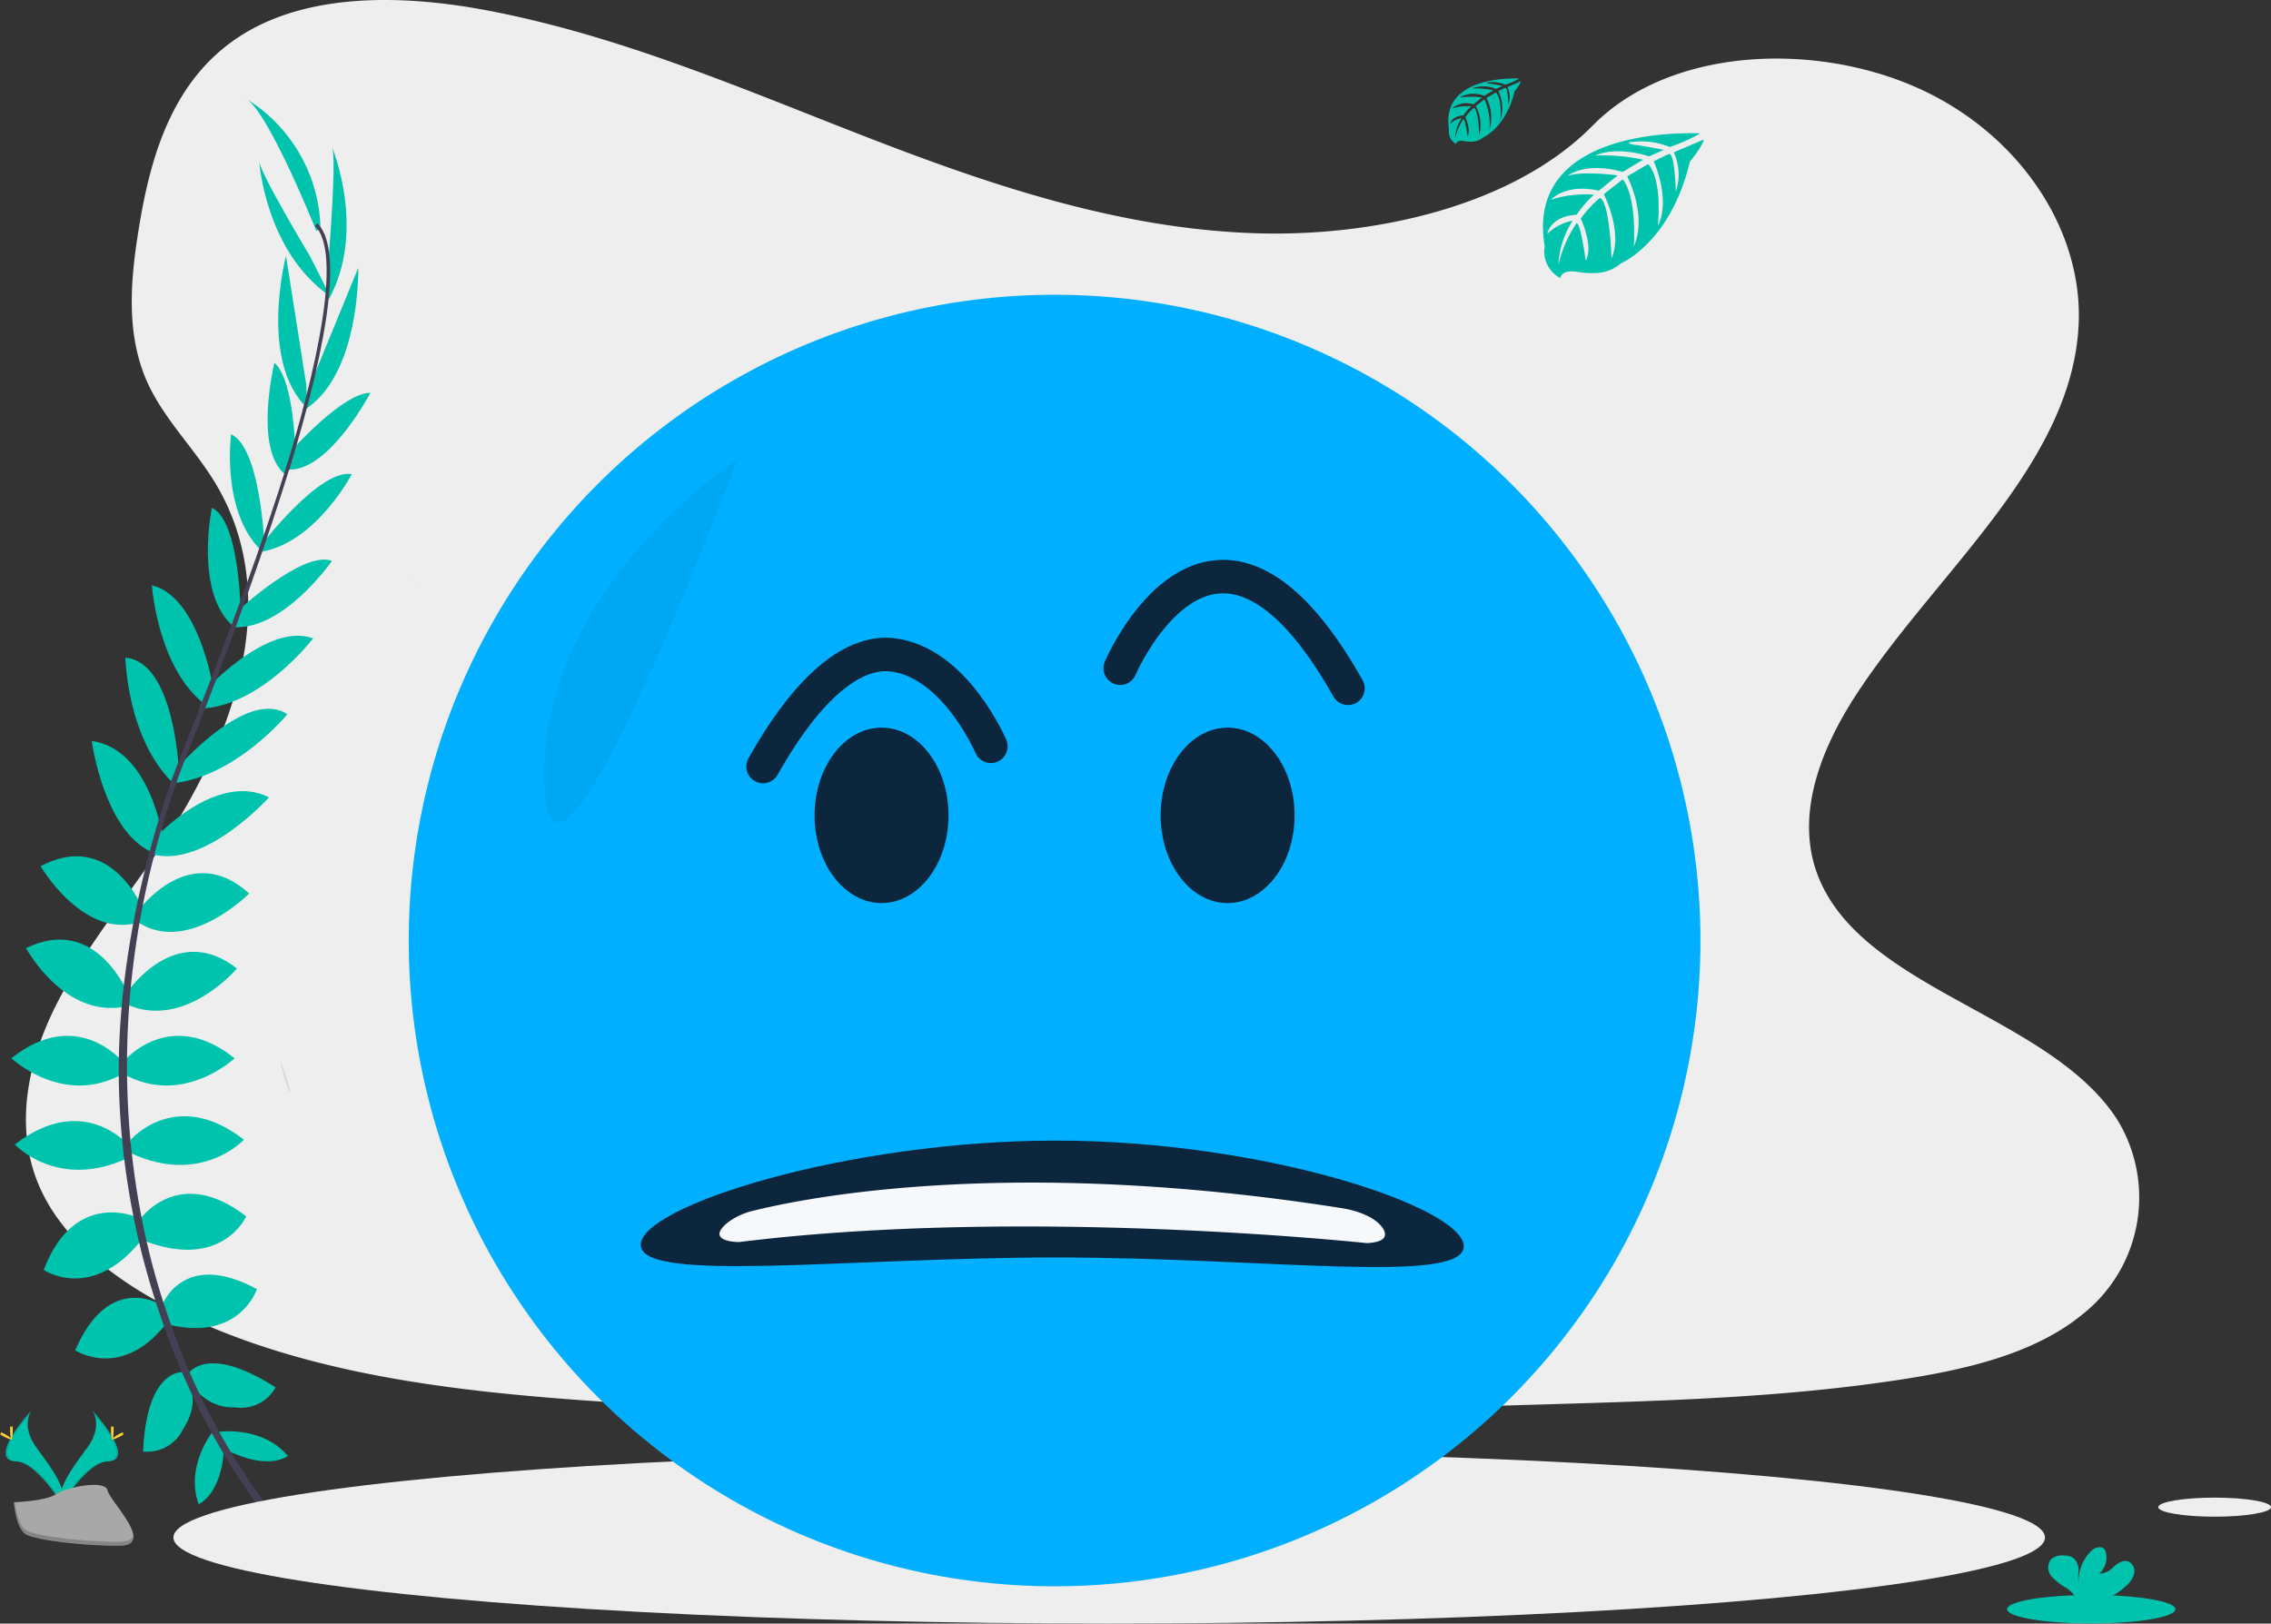 <svg xmlns="http://www.w3.org/2000/svg" xmlns:xlink="http://www.w3.org/1999/xlink" width="203.481" height="145.491" viewBox="0 0 203.481 145.491"><rect x="0" y="0" width="203.481" height="145.491" fill="#333333" stroke="none"/><defs><style>.a,.p{fill:none;}.b{clip-path:url(#a);}.c{fill:#eee;}.d{fill:#00c3ae;}.e{fill:#444053;}.f{fill:#00afff;}.g{fill:#0c263d;}.h{fill:#f6f8fb;}.i{opacity:0.05;}.j{fill:url(#b);}.k{fill:url(#c);}.l{opacity:0.1;}.m{fill:#ffd037;}.n{fill:#a8a8a8;}.o{opacity:0.2;}.p{stroke:#0c263d;stroke-linecap:round;stroke-width:3px;}</style><clipPath id="a"><rect class="a" width="203.481" height="145.491"/></clipPath><linearGradient id="b" x1="0.5" y1="1" x2="0.5" gradientUnits="objectBoundingBox"><stop offset="0" stop-color="gray" stop-opacity="0.251"/><stop offset="0.54" stop-color="gray" stop-opacity="0.122"/><stop offset="1" stop-color="gray" stop-opacity="0.102"/></linearGradient><linearGradient id="c" x1="0.5" y1="1.039" x2="0.5" y2="0.047" xlink:href="#b"/></defs><g class="b"><g transform="translate(-6897 -6737)"><path class="c" d="M180.053,67.926c-12.14-.42-23.7-4.341-34.744-8.629s-21.977-9.038-33.834-11.311c-7.621-1.461-16.338-1.668-22.478,2.42-5.911,3.939-7.82,10.718-8.846,17.018-.773,4.738-1.227,9.726.889,14.163,1.471,3.08,4.08,5.669,5.883,8.618,6.278,10.266,1.84,22.923-4.962,32.947-3.189,4.7-6.894,9.192-9.357,14.191S69.01,148.08,71.165,153.2c2.135,5.065,7.224,8.861,12.737,11.534,11.2,5.431,24.386,6.984,37.256,7.865,28.481,1.947,57.112,1.1,85.667.259,10.568-.313,21.182-.628,31.578-2.264,5.774-.906,11.733-2.347,15.926-5.815a13.337,13.337,0,0,0,3.073-17.423c-5.98-9.283-22.51-11.589-26.695-21.551-2.3-5.485.062-11.593,3.407-16.678,7.173-10.912,19.2-20.484,19.829-32.955.433-8.565-5.346-17.143-14.283-21.2-9.366-4.247-22.356-3.712-29.263,3.318C203.278,65.511,190.774,68.3,180.053,67.926Z" transform="translate(6829.3 6689.971)"/><path class="d" d="M161.56,730.835s3.939-.63,6.3,2.153c0,0-1.733,1.366-5.462-.525Z" transform="translate(6754.935 6134.485)"/><path class="d" d="M152.3,730.78s-2.512,3.1-1.279,6.535c0,0,2.048-.82,2.272-5Z" transform="translate(6763.777 6134.48)"/><path class="d" d="M147.28,699.331s1.576-2.889,7.878,1.156a3.537,3.537,0,0,1-3.624,1.786A4.272,4.272,0,0,1,147.28,699.331Z" transform="translate(6766.536 6160.842)"/><path class="d" d="M129.577,702.536s-3.27-.375-3.587,7.109a3.54,3.54,0,0,0,3.545-1.936C131.017,705.343,130.4,704.015,129.577,702.536Z" transform="translate(6783.832 6157.428)"/><path class="d" d="M135,658.72s1.838-5.1,8.509-1.471c0,0-1.523,4.675-7.826,3.2Z" transform="translate(6776.512 6195.275)"/><path class="d" d="M124,619.713s3.468-5.147,9.614-.375c0,0-2.153,4.834-9.088,2.206Z" transform="translate(6785.449 6226.666)"/><path class="d" d="M120.11,582.381s4.046-4.727,10.139,0c0,0-3.834,4.149-10.129,1.208Z" transform="translate(6788.609 6256.749)"/><path class="d" d="M116.75,544.15s4.1-4.937,9.929-.263c0,0-4.622,4.359-9.929,1.418Z" transform="translate(6791.339 6287.949)"/><path class="d" d="M118.71,505.278s4.314-6.357,9.771-2.05c0,0-4.622,5.464-9.771,3.258Z" transform="translate(6789.747 6320.563)"/><path class="d" d="M124,467.445s4.571-6.3,9.876-1.471c0,0-5.41,5.462-9.876,2.626Z" transform="translate(6785.449 6351.094)"/><path class="d" d="M131.136,429.082s5.41-5.922,10.129-3.564c0,0-5.639,6.29-10.366,5.134Z" transform="translate(6779.843 6382.931)"/><path class="d" d="M140.323,390.934s6.25-7.25,9.874-4.832c0,0-4.6,5.627-10.317,6.19Z" transform="translate(6772.548 6414.903)"/><path class="d" d="M153.613,355.416s5.464-5.924,9.456-4.444c0,0-4.675,6.147-10.189,6.3Z" transform="translate(6761.986 6443.235)"/><path class="d" d="M168.863,319.155s6.04-5.673,8.666-4.675c0,0-4.359,6.3-8.929,5.935Z" transform="translate(6749.215 6472.785)"/><path class="d" d="M182.84,279.675s5.2-6.775,8.036-6.25c0,0-3.151,6.04-8.036,6.941Z" transform="translate(6737.646 6506.067)"/><path class="d" d="M196,239.883s4.6-5.2,7.077-5.183c0,0-3.628,6.941-7.267,6.877Z" transform="translate(6727.109 6537.504)"/><path class="d" d="M202.655,185.818,207.093,175s.223,9.781-5,12.829Z" transform="translate(6722.007 6586.005)"/><path class="d" d="M214.572,126.739s.735-9.034.263-9.769c0,0,3.174,7.5-.295,13.761Z" transform="translate(6711.893 6633.15)"/><path class="d" d="M101.154,667.58s-4.6-2.853-7.584,4.127c0,0,4.1,2.718,8.124-2.347Z" transform="translate(6810.171 6186.294)"/><path class="d" d="M86.927,626.665s-5.646-2.577-8.387,4.712c0,0,4.363,2.992,8.9-2.872Z" transform="translate(6822.381 6219.424)"/><path class="d" d="M74.839,584.691s-4.044-4.727-10.129,0c0,0,3.834,4.149,10.129,1.208Z" transform="translate(6833.617 6254.872)"/><path class="d" d="M73,544.15s-4.1-4.937-9.929-.263c0,0,4.624,4.359,9.929,1.418Z" transform="translate(6834.95 6287.949)"/><path class="d" d="M79.21,500.691s-2.874-7.128-9.12-4.057c0,0,3.376,6.314,8.867,5.239Z" transform="translate(6829.247 6325.329)"/><path class="d" d="M86.192,460.852s-2.855-7.243-9.192-3.883c0,0,3.879,6.637,8.91,5Z" transform="translate(6823.633 6357.651)"/><path class="d" d="M107.818,409.651s-1.125-7.94-6.368-8.651c0,0,1.112,8.374,5.669,10.083Z" transform="translate(6803.769 6402.399)"/><path class="d" d="M122.292,371.129s-.439-9.567-4.781-9.9c0,0,.146,7.261,4.292,11.255Z" transform="translate(6790.722 6434.709)"/><path class="d" d="M135.63,335.569s-1.3-7.955-5.44-8.929c0,0,.514,7.706,5.031,10.88Z" transform="translate(6780.42 6462.811)"/><path class="d" d="M159.861,299.055s-.045-8.287-2.576-9.5c0,0-1.572,7.5,1.842,10.563Z" transform="translate(6758.701 6492.943)"/><path class="d" d="M170.526,264.207s-.351-8.535-2.977-9.737c0,0-.9,6.753,2.583,10.3Z" transform="translate(6750.154 6521.442)"/><path class="d" d="M187.945,228.9s-.017-6.941-1.887-8.567c0,0-1.863,7.6.91,9.963Z" transform="translate(6735.529 6549.178)"/><path class="d" d="M193.016,180.811,191.2,169.26s-2.48,9.465,1.908,13.645Z" transform="translate(6731.425 6590.668)"/><path class="d" d="M185.983,132.269s-4.675-7.766-4.579-8.629c0,0,.5,8.139,6.378,12.193Z" transform="translate(6738.814 6627.731)"/><path class="d" d="M180.988,105.765s-4.412-11.03-6.408-11.925a13.986,13.986,0,0,1,6.775,11.61Z" transform="translate(6744.357 6651.941)"/><path class="e" d="M194.38,175.8l-.3-.094c3.724-12.142,4.652-19.884,2.615-21.823l.218-.229C199.072,155.7,198.192,163.356,194.38,175.8Z" transform="translate(6728.515 6603.351)"/><path class="e" d="M139.066,296.255l-.446-.158c.394-1.112.822-2.242,1.268-3.356,3.887-9.685,7.194-18.7,9.317-25.614l.386-.188c-2.125,6.941-5.374,16.288-9.265,25.986C139.888,294.027,139.464,295.149,139.066,296.255Z" transform="translate(6773.571 6511.312)"/><path class="e" d="M128.739,485.536a61.338,61.338,0,0,1-10.3-18.466,68.358,68.358,0,0,1-4.071-21.154c-.287-9.028,1.606-19.111,4.853-28.267l.353.413c-7.286,20.552-4.391,38.164-.551,48.772a60.756,60.756,0,0,0,10.188,18.286Z" transform="translate(6793.299 6388.872)"/><ellipse class="c" cx="83.846" cy="7.713" rx="83.846" ry="7.713" transform="translate(6912.539 6867.064)"/><circle class="f" cx="57.869" cy="57.869" r="57.869" transform="translate(6933.621 6763.414)"/><ellipse class="g" cx="6.001" cy="7.86" rx="6.001" ry="7.86" transform="translate(6969.986 6802.206)"/><ellipse class="g" cx="6.001" cy="7.86" rx="6.001" ry="7.86" transform="translate(7000.993 6802.206)"/><path class="g" d="M73.743,1.76c0,3.479-18.531,9.341-37.227,9.341S0,5.108,0,1.628s17.81-1,36.515-1S73.743-1.72,73.743,1.76Z" transform="translate(7028.152 6850.312) rotate(180)"/><path class="h" d="M1.638,0S32.2,3.292,57.884.093c0,0,3.143,0,1,1.758a6.048,6.048,0,0,1-2.348,1.066C51.584,4.14,33.254,7.758,3.951,3.145,2.111,2.864.683,2.156.147,1.259-.191.655-.044.084,1.638,0Z" transform="translate(7021.097 6848.398) rotate(180)"/><path class="i" d="M334.886,266.68s-17.432,11.146-17.29,28.573S334.886,266.68,334.886,266.68Z" transform="translate(6628.169 6511.523)"/><path class="j" d="M255.24,322.7l-.21-.156a.449.449,0,0,1,.086.148Z" transform="translate(6678.998 6466.141)"/><path class="k" d="M252.891,321.362h.126l-.118-.088h.032l-.21-.154a.448.448,0,0,1,.084.146h.047A.412.412,0,0,1,252.891,321.362Z" transform="translate(6680.875 6467.295)"/><path class="l" d="M255.344,325.684l-.2-.154a.448.448,0,0,1,.084.146Z" transform="translate(6678.909 6463.712)"/><path class="l" d="M191.63,553.67a13.453,13.453,0,0,0,.8,2.84C192.686,556.626,191.63,553.67,191.63,553.67Z" transform="translate(6730.505 6278.367)"/><path class="d" d="M808.732,110.691s-15.793-.951-13.932,10.116a2.689,2.689,0,0,0,1.4,2.844s.028-.82,1.621-.542a7.291,7.291,0,0,0,1.715.083,3.564,3.564,0,0,0,2.1-.867h0s4.44-1.833,6.166-9.09c0,0,1.277-1.581,1.227-1.988l-2.666,1.137a4.755,4.755,0,0,1,.188,3.521s-.086-3.45-.6-3.376c-.105.017-1.386.666-1.386.666s1.568,3.35.375,5.785c0,0,.45-4.127-.872-5.543l-1.876,1.1s1.833,3.461.591,6.282c0,0,.319-4.329-.985-6.014l-1.7,1.326s1.741,3.423.687,5.757c0,0-.137-5.04-1.041-5.421a10.415,10.415,0,0,0-1.713,1.851s1.178,2.474.446,3.782c0,0-.448-3.36-.816-3.376a11.147,11.147,0,0,0-1.636,3.752,8.092,8.092,0,0,1,1.278-3.964,4.459,4.459,0,0,0-2.27,1.176s.231-1.574,2.626-1.711a10.238,10.238,0,0,1,1.551-1.79,9.731,9.731,0,0,0-3.842.443s1.277-1.484,4.281-.81l1.688-1.369s-3.149-.431-4.483.045c0,0,1.536-1.313,4.935-.356l1.827-1.094a16.762,16.762,0,0,0-4.283-.375s1.688-.91,4.817.077l1.313-.587s-1.966-.386-2.542-.446-.608-.219-.608-.219a6.8,6.8,0,0,1,3.7.411A16.263,16.263,0,0,0,808.732,110.691Z" transform="translate(6240.604 6638.267)"/><path class="d" d="M755.812,84.51s-7.128-.431-6.3,4.57a1.22,1.22,0,0,0,.634,1.285s.013-.375.732-.244a3.3,3.3,0,0,0,.777.038,1.619,1.619,0,0,0,.938-.392h0s2.005-.829,2.786-4.108c0,0,.578-.715.563-.9l-1.2.514a2.166,2.166,0,0,1,.088,1.591s-.039-1.559-.27-1.521c-.049,0-.627.3-.627.3a3.566,3.566,0,0,1,.175,2.613s.2-1.865-.4-2.5l-.848.493a3.748,3.748,0,0,1,.266,2.84,5.32,5.32,0,0,0-.445-2.718l-.767.6a3.659,3.659,0,0,1,.3,2.6s-.062-2.277-.469-2.439a4.68,4.68,0,0,0-.775.835s.533,1.126.2,1.709c0,0-.2-1.518-.375-1.523a5.048,5.048,0,0,0-.739,1.688,3.644,3.644,0,0,1,.578-1.791,2.011,2.011,0,0,0-1.026.531s.105-.711,1.191-.773a4.682,4.682,0,0,1,.7-.808,4.409,4.409,0,0,0-1.737.2,1.963,1.963,0,0,1,1.934-.375l.76-.619a6.474,6.474,0,0,0-2.026.021,2.456,2.456,0,0,1,2.229-.161l.827-.5a7.517,7.517,0,0,0-1.936-.167,2.967,2.967,0,0,1,2.178.036l.589-.266s-.887-.174-1.148-.2-.274-.1-.274-.1a3.075,3.075,0,0,1,1.669.188A7.078,7.078,0,0,0,755.812,84.51Z" transform="translate(6277.323 6659.529)"/><ellipse class="c" cx="5.052" cy="0.854" rx="5.052" ry="0.854" transform="translate(7090.378 6871.205)"/><ellipse class="d" cx="7.543" cy="1.276" rx="7.543" ry="1.276" transform="translate(7076.831 6879.929)"/><path class="d" d="M1042.93,789.606a2.2,2.2,0,0,0,.718-1.084.965.965,0,0,0-.5-1.107c-.462-.176-.955.145-1.328.467a1.773,1.773,0,0,1-1.292.623,1.966,1.966,0,0,0,.61-1.84.775.775,0,0,0-.171-.375c-.255-.274-.72-.156-1.026.06a3.825,3.825,0,0,0-1.253,3.2,6.145,6.145,0,0,1-.019-1.313,1.351,1.351,0,0,0-.5-1.167,1.5,1.5,0,0,0-.75-.188,1.556,1.556,0,0,0-1.225.349,1.209,1.209,0,0,0,.047,1.5,4.775,4.775,0,0,0,1.27,1.017,2.815,2.815,0,0,1,.906.865.786.786,0,0,1,.068.156h2.75A7.737,7.737,0,0,0,1042.93,789.606Z" transform="translate(6044.562 6089.513)"/><path class="d" d="M89.414,720.81s1.03,1.347-.475,3.376-2.748,3.752-2.251,5.02c0,0,2.273-3.778,4.127-3.83S91.449,723.082,89.414,720.81Z" transform="translate(6815.852 6142.58)"/><path class="l" d="M89.676,720.81a1.618,1.618,0,0,1,.21.422c1.8,2.12,2.767,4.1,1.032,4.149-1.615.045-3.555,2.936-4.018,3.665.015.054.034.111.054.165,0,0,2.273-3.778,4.127-3.83S91.712,723.082,89.676,720.81Z" transform="translate(6815.59 6142.58)"/><path class="m" d="M110.886,728.674c0,.475-.053.859-.118.859s-.118-.375-.118-.859.066-.249.131-.249S110.886,728.191,110.886,728.674Z" transform="translate(6796.295 6136.44)"/><path class="m" d="M111.893,731.6c-.416.227-.78.364-.812.308s.281-.289.7-.516.253-.062.283,0S112.309,731.365,111.893,731.6Z" transform="translate(6795.947 6134.081)"/><path class="d" d="M62.658,720.81s-1.03,1.347.476,3.376,2.748,3.752,2.251,5.02c0,0-2.272-3.778-4.127-3.83S60.625,723.082,62.658,720.81Z" transform="translate(6837.164 6142.58)"/><path class="l" d="M62.641,720.81a1.688,1.688,0,0,0-.21.422c-1.8,2.12-2.765,4.1-1.032,4.149,1.617.045,3.564,2.936,4.02,3.665-.017.054-.034.111-.056.165,0,0-2.272-3.778-4.127-3.83S60.607,723.082,62.641,720.81Z" transform="translate(6837.182 6142.58)"/><path class="m" d="M62.47,728.674c0,.475.053.859.12.859s.118-.375.118-.859-.068-.249-.133-.249S62.47,728.191,62.47,728.674Z" transform="translate(6835.437 6136.44)"/><path class="m" d="M57.891,731.6c.416.227.778.364.81.308s-.281-.289-.7-.516-.251-.062-.283,0S57.469,731.365,57.891,731.6Z" transform="translate(6839.365 6134.081)"/><path class="n" d="M64.22,757.929s2.881-.088,3.752-.707,4.431-1.356,4.648-.354,4.331,4.932,1.077,4.958-7.558-.506-8.424-1.036S64.22,757.929,64.22,757.929Z" transform="translate(6834.015 6113.687)"/><path class="o" d="M73.721,768.185c-3.253.026-7.558-.507-8.424-1.035-.66-.4-.923-1.844-1.011-2.51h-.1s.188,2.324,1.049,2.851,5.172,1.062,8.424,1.035c.938,0,1.264-.341,1.246-.837C74.785,767.992,74.426,768.18,73.721,768.185Z" transform="translate(6834.04 6106.972)"/></g><path class="p" d="M6998.37,6803.88s8.344-19.621,20.41,1.8" transform="translate(-6898 -6744)"/><path class="p" d="M7018.78,6803.88s-3.187-7.494-8.767-8.192c-2.968-.383-7.034,1.812-11.644,10" transform="translate(-6930 -6737)"/></g></svg>